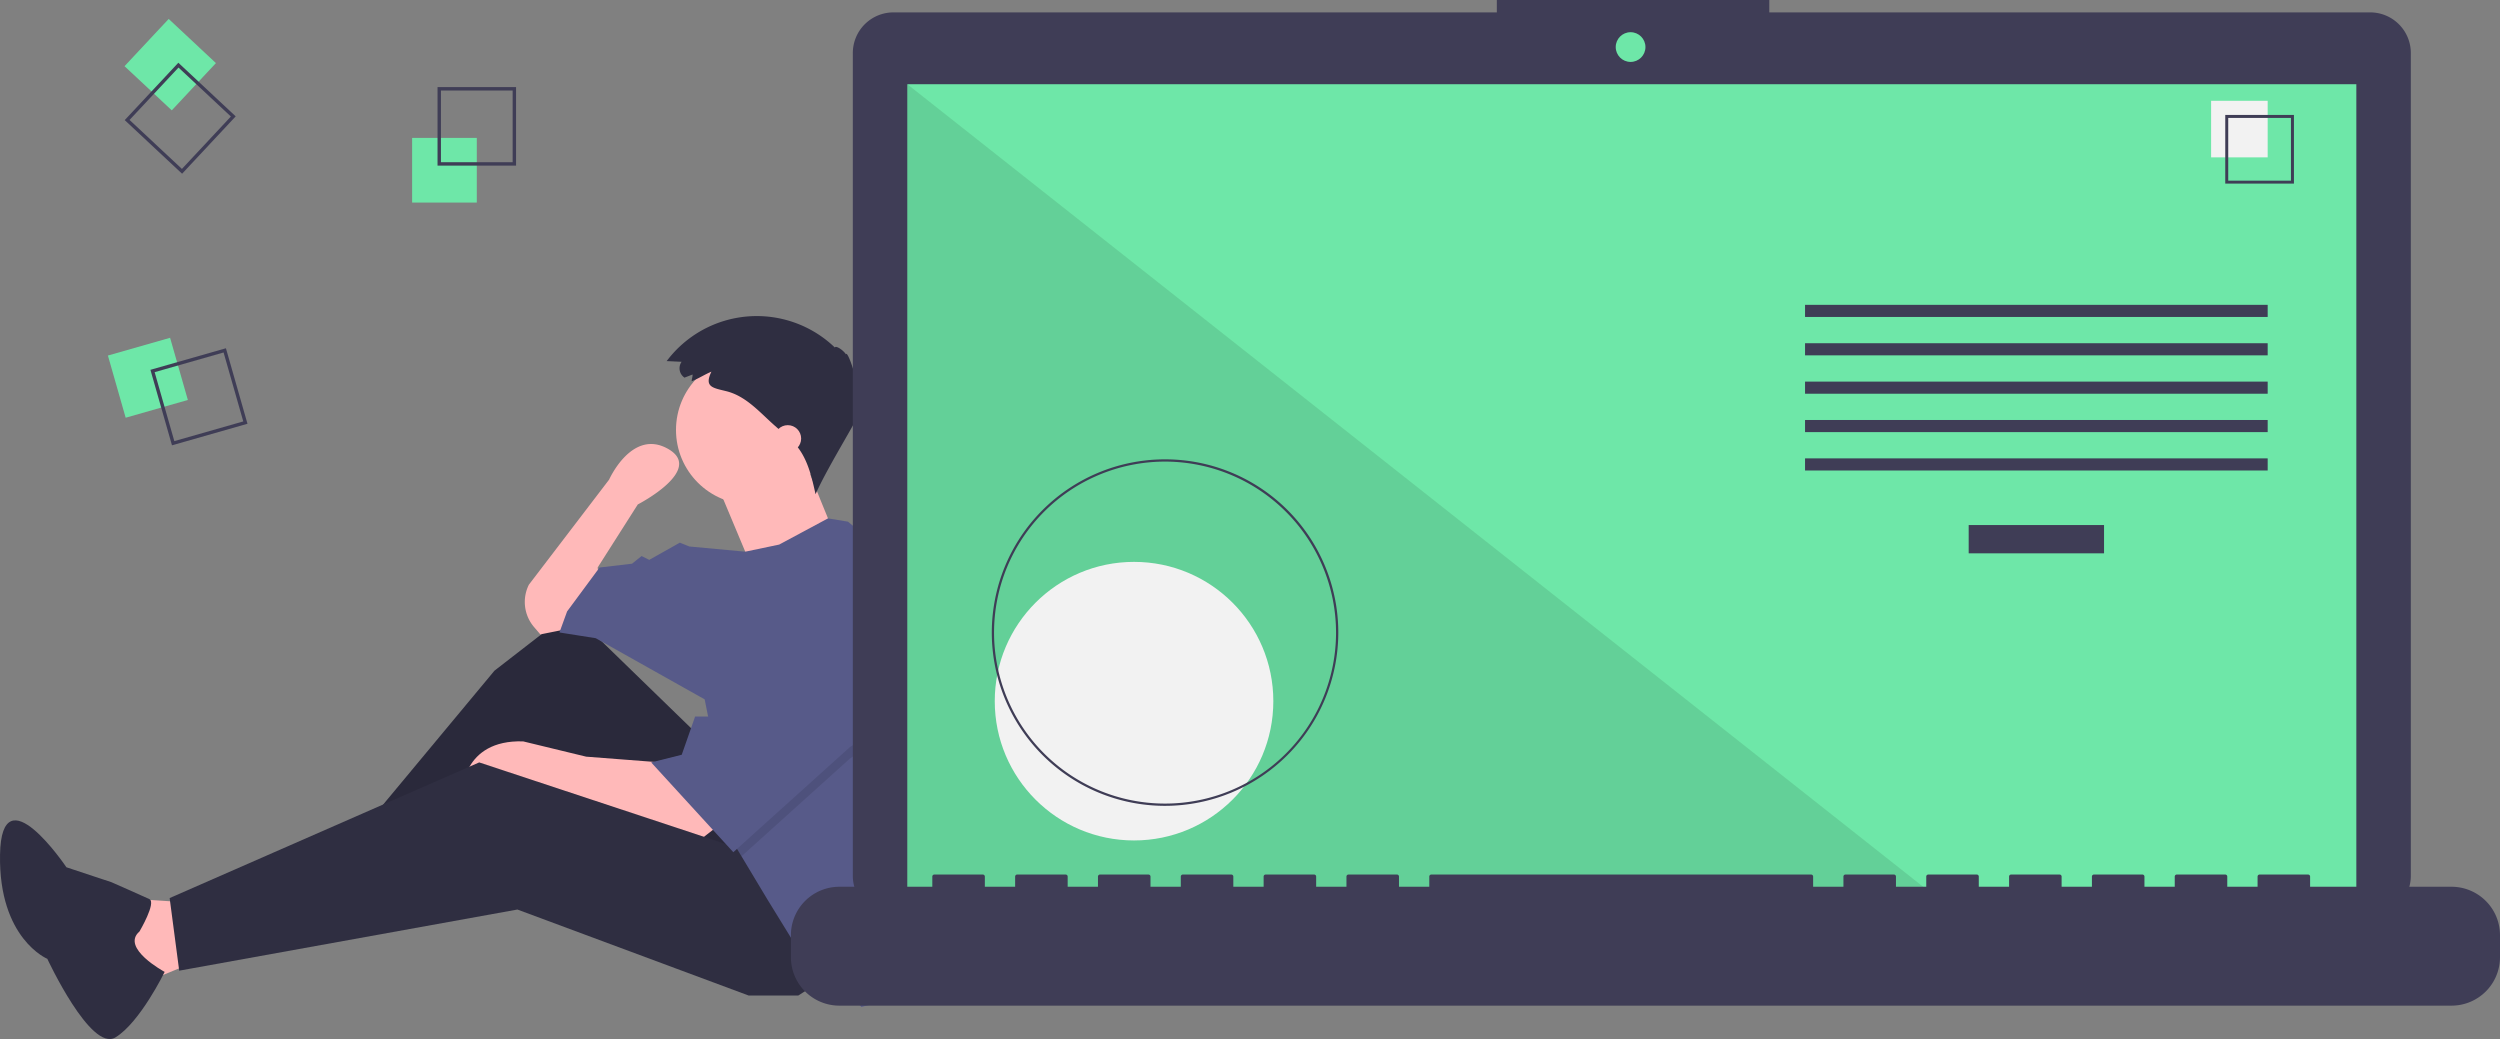 <svg id="e189b3b9-b88e-4ad6-86fc-a3cf637fca9f" data-name="Layer 1" xmlns="http://www.w3.org/2000/svg" width="1082.439" height="449.881" viewBox="0 0 1082.439 449.881"><rect x="0" y="0" width="1082.439" height="449.881" fill="#808080" stroke="none"/><title>code_thinking</title><polygon points="77.591 390.495 52.772 388.84 61.045 426.069 89.173 414.487 77.591 390.495" fill="#ffb9b9"/><polygon points="305.1 321.001 247.189 264.744 214.096 290.391 148.739 368.985 156.185 380.567 235.606 326.792 289.381 397.113 340.674 371.467 305.1 321.001" fill="#2f2e41"/><polygon points="305.1 321.001 247.189 264.744 214.096 290.391 148.739 368.985 156.185 380.567 235.606 326.792 289.381 397.113 340.674 371.467 305.1 321.001" opacity="0.1"/><path d="M368.845,583.289l-7.446,5.791-60.393-20.683-14.064-5.791-28.128,5.791s0-23.165,26.474-22.337l27.301,6.618,32.265,2.482Z" transform="translate(-58.78 -225.059)" fill="#ffb9b9"/><polygon points="363.839 419.451 345.638 431.033 324.128 431.033 224.024 393.804 77.591 420.278 73.454 388.84 207.478 330.102 324.956 368.985 363.839 419.451" fill="#2f2e41"/><path d="M305.142,497.249l-12.41,2.482-2.704-3.155a16.717,16.717,0,0,1-2.26-18.355h0l34.747-45.502s9.928-22.337,25.646-13.237-13.237,23.992-13.237,23.992l-17.373,27.301,1.655,14.064Z" transform="translate(-58.78 -225.059)" fill="#ffb9b9"/><circle cx="324.956" cy="186.15" r="32.265" fill="#ffb9b9"/><path d="M369.258,434.788,384.15,470.362l35.574-14.892s-11.582-28.128-11.582-28.956S369.258,434.788,369.258,434.788Z" transform="translate(-58.78 -225.059)" fill="#ffb9b9"/><path d="M467.22,540.029a185.383,185.383,0,0,1-9.092,57.341l-2.416,7.429-11.582,52.948-12.41,3.309-9.1-11.582L404.419,636.237l-13.237-21.51-11.351-18.912-3.541-5.907-12.41-62.048L316.724,501.386l-15.719-2.482,3.309-9.1,14.064-19.028L332.443,469.121l4.137-3.309,3.309,1.655,13.237-7.446,4.137,1.655,24.19,2.25,14.693-3.078L417.275,449.506l8.654,1.415,29.783,24.819A185.22,185.22,0,0,1,467.22,540.029Z" transform="translate(-58.78 -225.059)" fill="#575a89"/><path d="M119.171,628.365s7.41-12.559,4.28-14.025-16.422-7.311-16.422-7.311l-19.492-6.46s-28.126-41.801-28.743-5.45,20.479,45.089,20.479,45.089S98.088,680.7,108.747,674.243,130.07,645.867,130.07,645.867,110.85,635.535,119.171,628.365Z" transform="translate(-58.78 -225.059)" fill="#2f2e41"/><polygon points="399.413 307.764 367.975 328.447 321.051 370.755 317.51 364.848 307.582 315.21 310.064 315.21 335.711 268.054 399.413 307.764" opacity="0.1"/><polygon points="335.711 263.09 310.064 310.246 300.964 310.246 295.173 326.792 281.936 330.102 317.51 368.985 367.975 323.483 399.413 302.8 335.711 263.09" fill="#575a89"/><path d="M358.64,387.219l-3.496,1.345a4.88,4.88,0,0,1-1.248-6.86l-6.46-.302a48.782,48.782,0,0,1,72.825-5.87c.294-1.013,3.5.958,4.809,2.956.44-1.648,3.446,6.32,4.509,11.952.492-1.875,2.385,1.152.727,4.057,1.051-.154,1.525,2.535.712,4.032,1.149-.54.956,2.669-.291,4.813,1.64-.146-12.935,22.476-18.837,35.696-1.714-7.873-3.64-16.164-9.166-22.029-.939-.997-1.968-1.905-2.994-2.811l-5.554-4.902c-6.458-5.7-12.332-12.736-20.935-14.866-5.912-1.464-9.651-1.795-6.429-8.457-2.911,1.215-5.629,3.021-8.566,4.15C358.287,389.192,358.698,388.151,358.64,387.219Z" transform="translate(-58.78 -225.059)" fill="#2f2e41"/><circle cx="341.088" cy="189.873" r="5.791" fill="#ffb9b9"/><rect x="178.439" y="59.71" width="28" height="28" fill="#6ee7a8"/><path d="M282.22,296.77h-34v-34h34Zm-32.522-1.478h31.043V264.248H249.698Z" transform="translate(-58.78 -225.059)" fill="#3f3d56"/><rect x="108.808" y="374.617" width="28" height="28" transform="translate(403.988 -61.236) rotate(74.063)" fill="#6ee7a8"/><path d="M133.243,417.876l-9.336-32.693,32.693-9.336,9.336,32.693Zm-7.508-31.678,8.524,29.85,29.85-8.524-8.524-29.85Z" transform="translate(-58.78 -225.059)" fill="#3f3d56"/><rect x="118.487" y="239.049" width="28" height="28" transform="translate(349.047 103.975) rotate(133.063)" fill="#6ee7a8"/><path d="M112.781,277.063l23.215-24.841,24.841,23.215-23.215,24.841Zm23.286-22.751-21.196,22.681L137.551,298.189l21.196-22.681Z" transform="translate(-58.78 -225.059)" fill="#3f3d56"/><path d="M1085.012,230.422H824.843v-5.362h-117.971v5.362H445.63a17.599,17.599,0,0,0-17.599,17.599V604.272A17.599,17.599,0,0,0,445.63,621.871H1085.012a17.599,17.599,0,0,0,17.599-17.599V248.02A17.599,17.599,0,0,0,1085.012,230.422Z" transform="translate(-58.78 -225.059)" fill="#3f3d56"/><rect x="392.845" y="36.464" width="627.391" height="353.913" fill="#6ee7a8"/><circle cx="706.004" cy="20.377" r="6.435" fill="#6ee7a8"/><polygon points="840.813 390.377 392.845 390.377 392.845 36.464 840.813 390.377" opacity="0.1"/><circle cx="491.013" cy="303.587" r="60.307" fill="#f2f2f2"/><path d="M563.218,573.972A75.016,75.016,0,1,1,638.234,498.957,75.101,75.101,0,0,1,563.218,573.972Zm0-149.051A74.035,74.035,0,1,0,637.253,498.957,74.119,74.119,0,0,0,563.218,424.921Z" transform="translate(-58.78 -225.059)" fill="#3f3d56"/><rect x="852.392" y="227.332" width="58.605" height="12.246" fill="#3f3d56"/><rect x="781.541" y="131.989" width="200.307" height="5.248" fill="#3f3d56"/><rect x="781.541" y="148.608" width="200.307" height="5.248" fill="#3f3d56"/><rect x="781.541" y="165.228" width="200.307" height="5.248" fill="#3f3d56"/><rect x="781.541" y="181.847" width="200.307" height="5.248" fill="#3f3d56"/><rect x="781.541" y="198.467" width="200.307" height="5.248" fill="#3f3d56"/><rect x="957.356" y="43.644" width="24.492" height="24.492" fill="#f2f2f2"/><path d="M1052,304.566h-29.74v-29.74h29.74Zm-28.447-1.293h27.154V276.119h-27.154Z" transform="translate(-58.78 -225.059)" fill="#3f3d56"/><path d="M1120.227,609.001h-61.229v-4.412a.875.875,0,0,0-.875-.875h-20.993a.875.875,0,0,0-.875.875v4.412H1023.134v-4.412a.875.875,0,0,0-.875-.875h-20.993a.875.875,0,0,0-.875.875v4.412H987.272v-4.412a.875.875,0,0,0-.875-.875H965.404a.875.875,0,0,0-.875.875v4.412H951.409v-4.412a.875.875,0,0,0-.875-.875H929.541a.875.875,0,0,0-.875.875v4.412H915.546v-4.412a.875.875,0,0,0-.875-.875h-20.993a.875.875,0,0,0-.875.875v4.412H879.683v-4.412a.875.875,0,0,0-.875-.875H857.815a.875.875,0,0,0-.875.875v4.412H843.82v-4.412a.875.875,0,0,0-.875-.875H678.501a.875.875,0,0,0-.875.875v4.412H664.506v-4.412a.875.875,0,0,0-.875-.875H642.638a.875.875,0,0,0-.875.875v4.412H628.643v-4.412a.875.875,0,0,0-.875-.875H606.775a.875.875,0,0,0-.875.875v4.412H592.78v-4.412a.875.875,0,0,0-.875-.875H570.912a.875.875,0,0,0-.875.875v4.412H556.917v-4.412a.875.875,0,0,0-.875-.875H535.049a.875.875,0,0,0-.875.875v4.412H521.054v-4.412a.875.875,0,0,0-.875-.875H499.186a.875.875,0,0,0-.875.875v4.412H485.191v-4.412a.875.875,0,0,0-.875-.875h-20.993a.875.875,0,0,0-.875.875v4.412H422.212a20.993,20.993,0,0,0-20.993,20.993v9.492a20.993,20.993,0,0,0,20.993,20.993H1120.227a20.993,20.993,0,0,0,20.993-20.993v-9.492A20.993,20.993,0,0,0,1120.227,609.001Z" transform="translate(-58.78 -225.059)" fill="#3f3d56"/></svg>